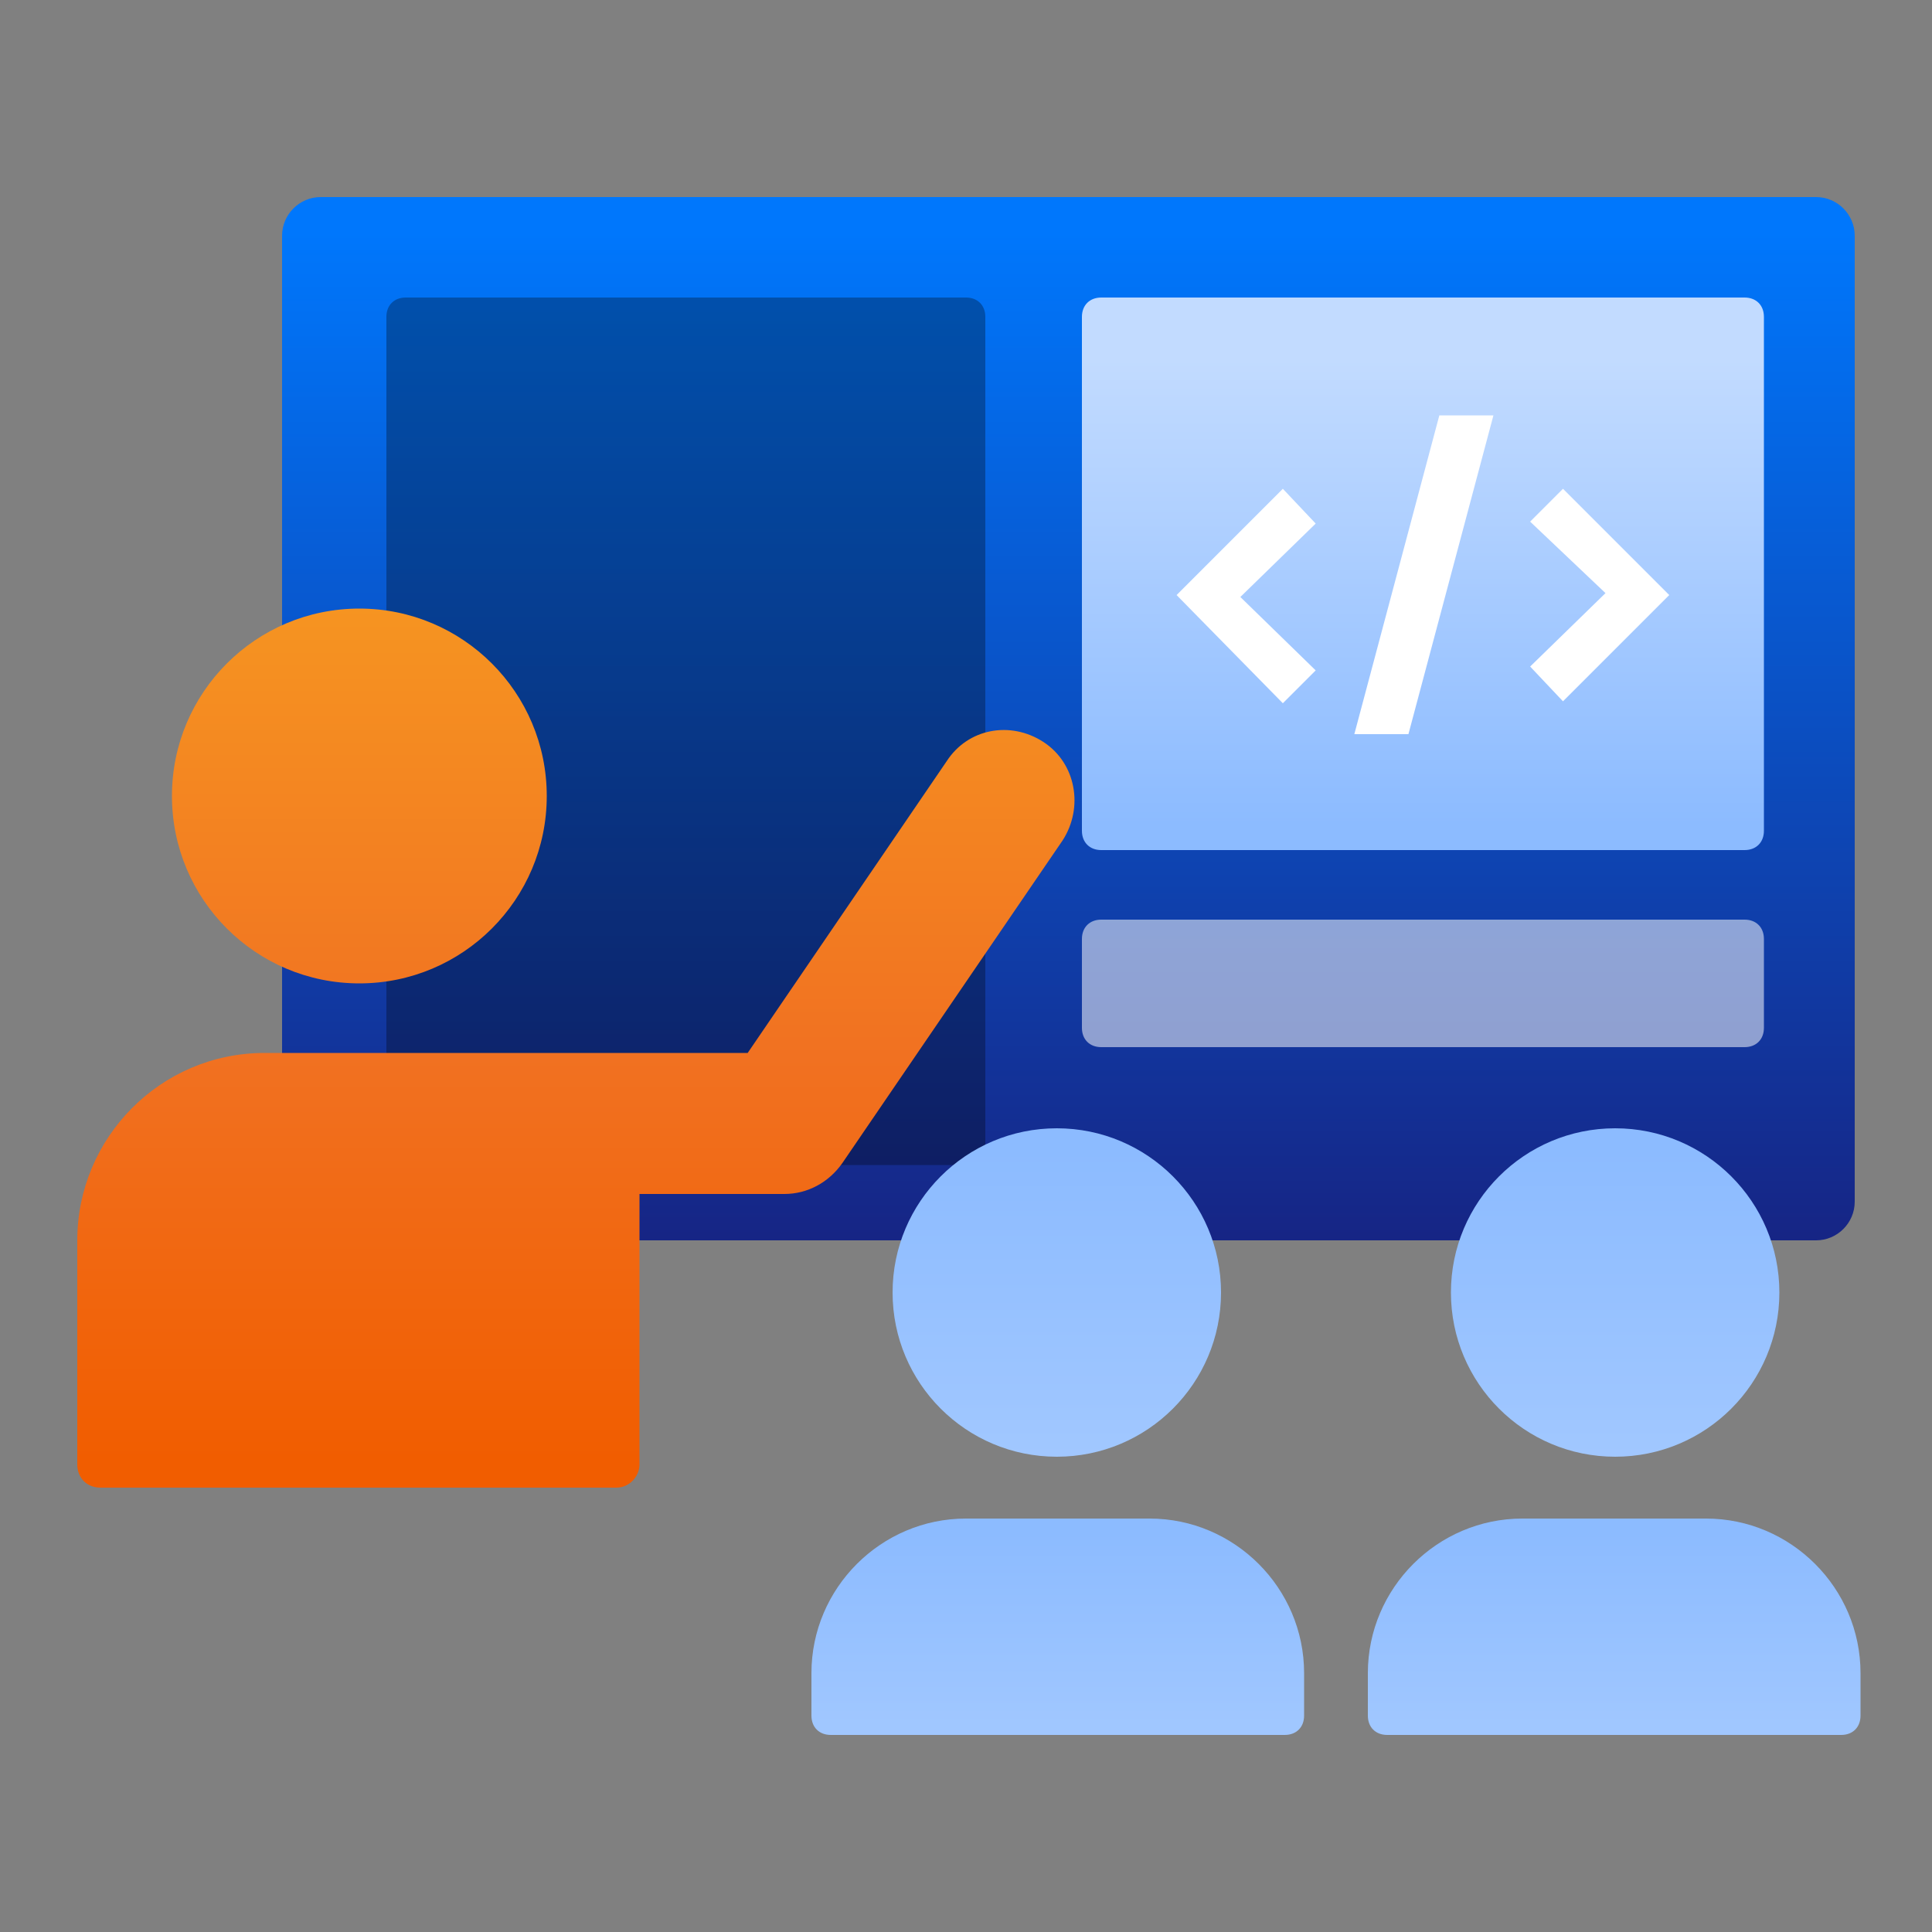 <svg width="40" height="40" viewBox="0 0 40 40" fill="none" xmlns="http://www.w3.org/2000/svg">
<rect x="0" y="0" width="40" height="40" fill="#808080" stroke="none"/>
<path d="M6.64 4.08H37.6C38.04 4.08 38.4 4.44 38.4 4.88V24.88C38.4 25.32 38.04 25.68 37.6 25.68H6.64C6.2 25.68 5.84 25.32 5.84 24.88V4.88C5.84 4.44 6.2 4.08 6.64 4.08Z" fill="url(#paint0_linear_1098_17344)"/>
<g style="mix-blend-mode:soft-light" opacity="0.3">
<path d="M8.4 6.16H20C20.24 6.16 20.4 6.32 20.4 6.56V23.72C20.4 23.96 20.24 24.12 20 24.12H8.4C8.16 24.12 8 23.96 8 23.72V6.56C8 6.32 8.16 6.16 8.4 6.16Z" fill="black"/>
</g>
<path d="M7.44 20.36C9.583 20.36 11.32 18.623 11.32 16.48C11.32 14.337 9.583 12.6 7.44 12.6C5.297 12.6 3.56 14.337 3.56 16.48C3.56 18.623 5.297 20.36 7.44 20.36Z" fill="url(#paint1_linear_1098_17344)"/>
<path d="M21.6 15.36C20.92 14.92 20.04 15.08 19.6 15.76L15.48 21.8H5.48C3.32 21.8 1.6 23.56 1.6 25.68V30.32C1.6 30.6 1.8 30.8 2.08 30.8H12.76C13.04 30.8 13.24 30.56 13.24 30.32V24.72H16.24C16.72 24.72 17.16 24.48 17.44 24.08L22 17.4C22.44 16.72 22.28 15.8 21.6 15.36Z" fill="url(#paint2_linear_1098_17344)"/>
<g style="mix-blend-mode:soft-light" opacity="0.53">
<path d="M22.8 19.04H36.12C36.36 19.04 36.52 19.2 36.52 19.44V21.28C36.52 21.52 36.36 21.68 36.12 21.68H22.8C22.56 21.68 22.4 21.52 22.4 21.28V19.44C22.4 19.2 22.56 19.04 22.8 19.04Z" fill="white"/>
</g>
<path d="M22.8 6.16H36.12C36.36 6.16 36.52 6.32 36.52 6.56V17.2C36.52 17.44 36.36 17.6 36.12 17.6H22.8C22.56 17.6 22.4 17.44 22.4 17.2V6.56C22.4 6.32 22.56 6.16 22.8 6.16Z" fill="url(#paint3_linear_1098_17344)"/>
<path d="M24.36 12.32L26.56 10.12L27.24 10.84L25.68 12.36L27.24 13.88L26.56 14.56L24.36 12.32Z" fill="white"/>
<path d="M30.92 8.6L29.16 15.2H28.04L29.8 8.6H30.92Z" fill="white"/>
<path d="M31.68 13.8L33.24 12.28L31.68 10.8L32.36 10.12L34.56 12.32L32.36 14.52L31.68 13.8Z" fill="white"/>
<path d="M33.44 30.16C35.318 30.16 36.84 28.638 36.84 26.76C36.84 24.882 35.318 23.36 33.44 23.36C31.562 23.36 30.04 24.882 30.04 26.76C30.04 28.638 31.562 30.16 33.44 30.16Z" fill="url(#paint4_linear_1098_17344)"/>
<path d="M35.32 31.44H31.52C29.76 31.44 28.32 32.88 28.32 34.64V35.52C28.32 35.76 28.48 35.92 28.72 35.92H38.12C38.36 35.92 38.52 35.76 38.52 35.52V34.64C38.52 32.88 37.08 31.44 35.32 31.44Z" fill="url(#paint5_linear_1098_17344)"/>
<path d="M21.88 30.16C23.758 30.16 25.28 28.638 25.28 26.76C25.28 24.882 23.758 23.36 21.88 23.36C20.002 23.36 18.48 24.882 18.48 26.76C18.48 28.638 20.002 30.16 21.88 30.16Z" fill="url(#paint6_linear_1098_17344)"/>
<path d="M23.8 31.44H20C18.24 31.44 16.8 32.88 16.8 34.64V35.52C16.8 35.76 16.96 35.92 17.2 35.92H26.6C26.84 35.92 27 35.76 27 35.52V34.64C27 32.88 25.56 31.44 23.8 31.44Z" fill="url(#paint7_linear_1098_17344)"/>
<defs>
<linearGradient id="paint0_linear_1098_17344" x1="22.122" y1="25.588" x2="22.122" y2="4.796" gradientUnits="userSpaceOnUse">
<stop stop-color="#162585"/>
<stop offset="1" stop-color="#0077FC"/>
</linearGradient>
<linearGradient id="paint1_linear_1098_17344" x1="7.428" y1="12.051" x2="7.428" y2="30.244" gradientUnits="userSpaceOnUse">
<stop stop-color="#F69621"/>
<stop offset="0.54" stop-color="#F17121"/>
<stop offset="1" stop-color="#F15D00"/>
</linearGradient>
<linearGradient id="paint2_linear_1098_17344" x1="11.923" y1="12.051" x2="11.923" y2="30.244" gradientUnits="userSpaceOnUse">
<stop stop-color="#F69621"/>
<stop offset="0.54" stop-color="#F17121"/>
<stop offset="1" stop-color="#F15D00"/>
</linearGradient>
<linearGradient id="paint3_linear_1098_17344" x1="29.464" y1="7.424" x2="29.464" y2="17.08" gradientUnits="userSpaceOnUse">
<stop stop-color="#C2DBFF"/>
<stop offset="1" stop-color="#8CBBFF"/>
</linearGradient>
<linearGradient id="paint4_linear_1098_17344" x1="33.428" y1="40.135" x2="33.428" y2="23.801" gradientUnits="userSpaceOnUse">
<stop stop-color="#C2DBFF"/>
<stop offset="1" stop-color="#8CBBFF"/>
</linearGradient>
<linearGradient id="paint5_linear_1098_17344" x1="33.426" y1="42.532" x2="33.426" y2="31.72" gradientUnits="userSpaceOnUse">
<stop stop-color="#C2DBFF"/>
<stop offset="1" stop-color="#8CBBFF"/>
</linearGradient>
<linearGradient id="paint6_linear_1098_17344" x1="21.892" y1="40.135" x2="21.892" y2="23.801" gradientUnits="userSpaceOnUse">
<stop stop-color="#C2DBFF"/>
<stop offset="1" stop-color="#8CBBFF"/>
</linearGradient>
<linearGradient id="paint7_linear_1098_17344" x1="21.894" y1="42.532" x2="21.894" y2="31.72" gradientUnits="userSpaceOnUse">
<stop stop-color="#C2DBFF"/>
<stop offset="1" stop-color="#8CBBFF"/>
</linearGradient>
</defs>
</svg>
